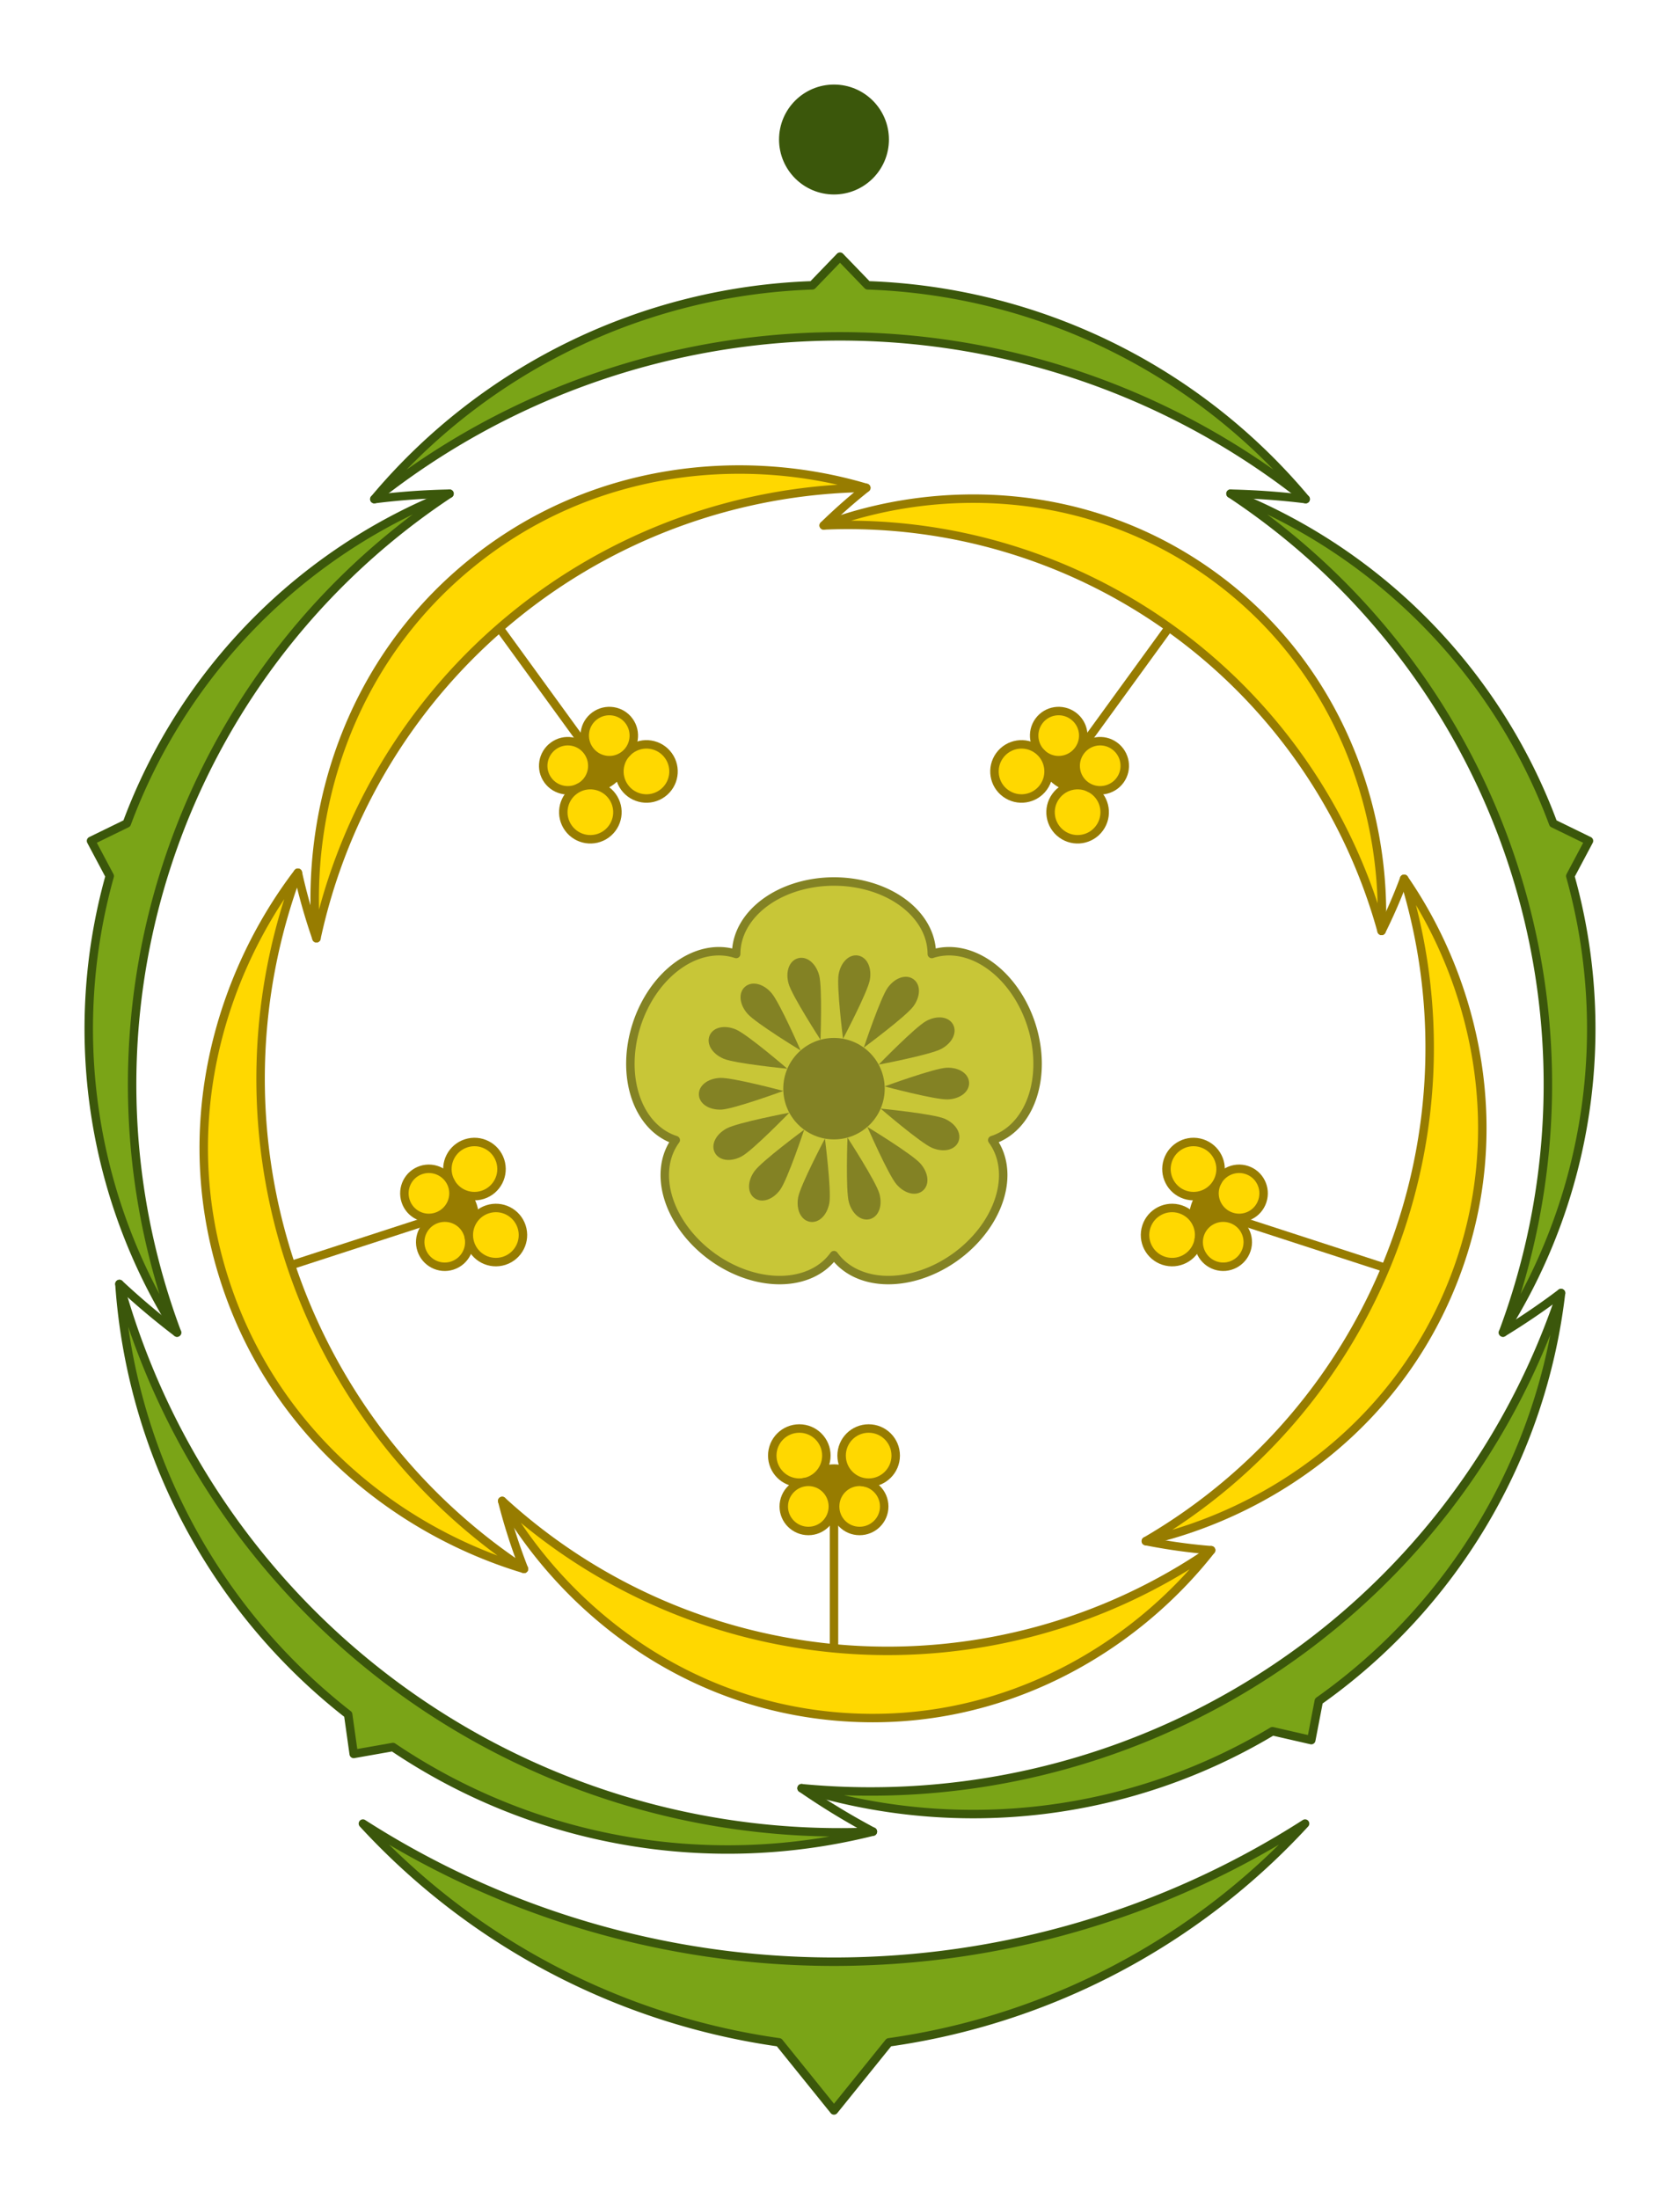 <?xml version="1.2" encoding="UTF-8" standalone="no"?>
<svg
   xmlns:dc="http://purl.org/dc/elements/1.2/"
   xmlns:cc="http://creativecommons.org/ns#"
   xmlns:rdf="http://www.w3.org/1999/02/22-rdf-syntax-ns#"
   xmlns:svg="http://www.w3.org/2000/svg"
   xmlns="http://www.w3.org/2000/svg"
   xmlns:xlink="http://www.w3.org/1999/xlink"
   xmlns:sodipodi="http://sodipodi.sourceforge.net/DTD/sodipodi-0.dtd"
   xmlns:inkscape="http://www.inkscape.org/namespaces/inkscape"
   height="520.176"
   width="397.527"
   version="1.2"
   id="svg266"
   sodipodi:docname="Primula veris floral diagram.svg"
   inkscape:version="1.0.2 (e86c870879, 2021-01-15, custom)">
  <defs
     id="defs270" />
  <sodipodi:namedview
     pagecolor="#ffffff"
     bordercolor="#666666"
     borderopacity="1"
     objecttolerance="10"
     gridtolerance="10"
     guidetolerance="10"
     inkscape:pageopacity="0"
     inkscape:pageshadow="2"
     inkscape:window-width="1920"
     inkscape:window-height="1017"
     id="namedview268"
     showgrid="false"
     lock-margins="true"
     fit-margin-top="20"
     fit-margin-left="20"
     fit-margin-right="20"
     fit-margin-bottom="20"
     inkscape:zoom="0.61916667"
     inkscape:cx="52.419465"
     inkscape:cy="151.80766"
     inkscape:window-x="-8"
     inkscape:window-y="32"
     inkscape:window-maximized="1"
     inkscape:current-layer="vrstva" />
  <!-- květní diagram vygenerovaný webovou aplikací od Tomáše Keberta, která byla vytvořena v rámci bakalářské práce na Pedagogické fakultě Univerzity Karlovy -->
  <!-- floral diagram generated by a web application made by Tomáš Kebert, which was created as a part of bachelor thesis on the Faculty of Pedagogy, Charles University in Prague -->
  <!-- https://sites.google.com/site/kvetnidiagramy/ -->
  <g
     id="vrstva"
     inkscape:groupmode="layer"
     transform="translate(-102.659,-42.5)">
    <!-- <circle cx="300" cy="300" r="150" style="fill: grey;" /> -->
    <!-- nadpisy klonovaných součástí -->
    <defs
       id="defs37">
      <pattern
         id="srafovani_pestik"
         height="7"
         width="10"
         patternUnits="userSpaceOnUse">
        <rect
           height="10"
           width="10"
           y="0"
           x="0"
           style="fill: ;"
           id="rect32" />
        <rect
           height="2"
           width="10"
           y="0"
           x="0"
           style="fill: #c8c637;"
           id="rect34" />
      </pattern>
    </defs>
    <g
       transform="translate(1.423,-1.022)"
       id="g52">
      <path
         d="M 189.815,161.578 A 141.538,141.538 0 0 1 293.455,111.011 L 300,104.233 306.545,111.011 A 141.538,141.538 0 0 1 410.185,161.578 176.922,176.922 0 0 0 189.815,161.578 Z"
         style="fill:#7aa417;stroke:#3b570b;stroke-width:2;stroke-linecap:round;stroke-linejoin:round"
         id="path39" />
      <path
         d="M 392.401,160.292 A 134,134 0 0 1 468.756,238.286 L 477.224,242.416 472.801,250.736 A 134,134 0 0 1 456.872,358.714 167.5,167.5 0 0 0 392.401,160.292 Z"
         style="fill:#7aa417;stroke:#3b570b;stroke-width:2;stroke-linecap:round;stroke-linejoin:round"
         id="path41" />
      <path
         d="M 470.614,349.366 A 137.769,137.769 0 0 1 413.295,445.857 L 411.512,455.109 402.328,453.005 A 137.769,137.769 0 0 1 290.909,466.486 172.211,172.211 0 0 0 470.614,349.366 Z"
         style="fill:#7aa417;stroke:#3b570b;stroke-width:2;stroke-linecap:round;stroke-linejoin:round"
         id="path43" />
      <path
         d="M 307.779,476.751 A 141.538,141.538 0 0 1 194.21,456.743 L 184.931,458.379 183.62,449.048 A 141.538,141.538 0 0 1 129.496,347.221 176.922,176.922 0 0 0 307.779,476.751 Z"
         style="fill:#7aa417;stroke:#3b570b;stroke-width:2;stroke-linecap:round;stroke-linejoin:round"
         id="path45" />
      <path
         d="M 143.128,358.714 A 134,134 0 0 1 127.199,250.736 L 122.776,242.416 131.244,238.286 A 134,134 0 0 1 207.599,160.292 167.5,167.5 0 0 0 143.128,358.714 Z"
         style="fill:#7aa417;stroke:#3b570b;stroke-width:2;stroke-linecap:round;stroke-linejoin:round"
         id="path47" />
      <path
         d=""
         style="fill:#7aa417;stroke:#3b570b;stroke-width:2;stroke-linecap:round;stroke-linejoin:round"
         id="path49" />
      <path
         id="spojeni"
         d="M 410.185,161.578 A 176.922,176.922 0 0 0 392.401,160.292 M 456.872,358.714 A 167.5,167.5 0 0 0 470.614,349.366 M 290.909,466.486 A 172.211,172.211 0 0 0 307.779,476.751 M 129.496,347.221 A 176.922,176.922 0 0 0 143.128,358.714 M 207.599,160.292 A 167.5,167.5 0 0 0 189.815,161.578"
         style="fill:none;stroke:#3b570b;stroke-width:2;stroke-linecap:round;stroke-linejoin:round" />
    </g>
    <g
       transform="translate(3.327,-2.35)"
       id="g73">
      <path
         d="M 294.24,169.131 C 321.018,159.122 356.725,159.495 386.412,181.064 416.099,202.633 427.487,236.477 426.243,265.037 A 130.996,130.996 0 0 0 294.24,169.131 Z"
         style="fill:#ffd800;stroke:#977c00;stroke-width:2;stroke-linecap:round;stroke-linejoin:round"
         id="path54" />
      <path
         d="M 431.582,252.713 C 448.209,276.831 457.06,312.308 443.315,347.539 429.57,382.77 399.033,402.881 370.467,409.367 A 135,135 0 0 0 431.582,252.713 Z"
         style="fill:#ffd800;stroke:#977c00;stroke-width:2;stroke-linecap:round;stroke-linejoin:round"
         id="path56" />
      <path
         d="M 385.911,411.522 C 367.844,434.58 336.616,453.601 298.89,450.979 261.164,448.358 232.866,425.201 218.162,399.865 A 135,135 0 0 0 385.911,411.522 Z"
         style="fill:#ffd800;stroke:#977c00;stroke-width:2;stroke-linecap:round;stroke-linejoin:round"
         id="path58" />
      <path
         d="M 223.319,415.941 C 194.578,407.332 164.598,384.937 152.565,347.905 140.532,310.872 151.624,275.132 169.815,251.274 A 139.004,139.004 0 0 0 223.319,415.941 Z"
         style="fill:#ffd800;stroke:#977c00;stroke-width:2;stroke-linecap:round;stroke-linejoin:round"
         id="path60" />
      <path
         d="M 174.211,266.778 C 171.552,237.606 181.242,202.349 210.501,178.39 239.76,154.431 276.236,151.885 304.311,160.245 A 135,135 0 0 0 174.211,266.778 Z"
         style="fill:#ffd800;stroke:#977c00;stroke-width:2;stroke-linecap:round;stroke-linejoin:round"
         id="path62" />
      <path
         d=""
         style="fill:#ffd800;stroke:#977c00;stroke-width:2;stroke-linecap:round;stroke-linejoin:round"
         id="path64" />
      <path
         id="path66"
         d="M 426.243,265.037 A 130.996,130.996 0 0 0 431.582,252.713 M 370.467,409.367 A 135,135 0 0 0 385.911,411.522 M 218.162,399.865 A 135,135 0 0 0 223.319,415.941 M 169.815,251.274 A 139.004,139.004 0 0 0 174.211,266.778 M 304.311,160.245 A 135,135 0 0 0 294.24,169.131"
         style="fill:none;stroke:#977c00;stroke-width:2;stroke-linecap:round;stroke-linejoin:round" />
      <defs
         id="defs71">
        <clipPath
           id="orezspojeni">
          <path
             d="M 294.24,169.131 A 130.996,130.996 0 0 1 426.243,265.037 130.996,130.996 0 0 1 431.582,252.713 135,135 0 0 1 370.467,409.367 135,135 0 0 1 385.911,411.522 135,135 0 0 1 218.162,399.865 135,135 0 0 1 223.319,415.941 139.004,139.004 0 0 1 169.815,251.274 139.004,139.004 0 0 1 174.211,266.778 135,135 0 0 1 304.311,160.245 135,135 0 0 1 294.24,169.131 Z"
             transform="translate(3.327,-2.35)"
             id="path68" />
        </clipPath>
      </defs>
    </g>
    <!-- PESTÍK -->
    <defs
       id="defs87">
      <pattern
         id="tecky"
         width="12"
         height="12"
         patternUnits="userSpaceOnUse"
         patternTransform="scale(0.65)">
        <rect
           x="0"
           y="0"
           width="12"
           height="12"
           fill="#e4ed2f"
           id="rect75" />
        <circle
           id="kruh"
           cx="0"
           cy="0"
           r="1.75"
           fill="#848a16" />
        <use
           xlink:href="#kruh"
           x="6"
           y="6"
           id="use78" />
        <use
           xlink:href="#kruh"
           x="0"
           y="12"
           id="use80" />
        <use
           xlink:href="#kruh"
           x="12"
           y="0"
           id="use82" />
        <use
           xlink:href="#kruh"
           x="12"
           y="12"
           id="use84" />
      </pattern>
    </defs>
    <g
       transform="rotate(-90,165,-315)"
       id="g92">
      <g
         id="nektariumkal">
        <circle
           cx="0"
           cy="0"
           style="fill:#e4ed2f;stroke:#848a16;stroke-width:2"
           id="ellipse89"
           r="10" />
      </g>
    </g>
    <g
       transform="rotate(-90,205,-355)"
       id="g97">
      <g
         id="nektarium">
        <circle
           cx="0"
           cy="0"
           style="fill:#e4ed2f;stroke:#848a16;stroke-width:2"
           id="ellipse94"
           r="10" />
      </g>
    </g>
    <g
       transform="rotate(-90,5,-155)"
       id="g110">
      <g
         id="tycinky"
         transform="scale(1.2)">
        <path
           d="M -0.959,-5.719 C -3.167,-5.719 -4.953,-3.154 -4.953,0 -4.953,3.154 -3.167,5.719 -0.959,5.719 1.25,5.719 3.036,3.154 3.036,0 3.036,-3.154 1.25,-5.719 -0.959,-5.719 Z"
           style="fill:#977c00"
           id="path99" />
        <path
           d="M 4.761,-12.172 C 1.812,-12.172 -0.575,-9.786 -0.575,-6.837 -0.575,-3.888 1.812,-1.502 4.761,-1.502 7.711,-1.502 10.098,-3.888 10.098,-6.837 10.098,-9.786 7.711,-12.172 4.761,-12.172 Z"
           style="fill:#ffd800;stroke:#977c00;stroke-width:1.667;stroke-linejoin:round"
           id="path101" />
        <path
           d="M -5.273,-9.904 C -7.949,-9.904 -10.098,-7.723 -10.098,-5.048 -10.098,-2.373 -7.949,-0.224 -5.273,-0.224 -2.597,-0.224 -0.415,-2.373 -0.415,-5.048 -0.415,-7.723 -2.597,-9.904 -5.273,-9.904 Z"
           style="fill:#ffd800;stroke:#977c00;stroke-width:1.667;stroke-linejoin:round"
           id="path103" />
        <path
           d="M -5.273,0.224 C -7.949,0.224 -10.098,2.373 -10.098,5.048 -10.098,7.723 -7.949,9.904 -5.273,9.904 -2.597,9.904 -0.415,7.723 -0.415,5.048 -0.415,2.373 -2.597,0.224 -5.273,0.224 Z"
           style="fill:#ffd800;stroke:#977c00;stroke-width:1.667;stroke-linejoin:round"
           id="path105" />
        <path
           d="M 4.761,1.502 C 1.812,1.502 -0.575,3.888 -0.575,6.837 -0.575,9.786 1.812,12.172 4.761,12.172 7.711,12.172 10.098,9.786 10.098,6.837 10.098,3.888 7.711,1.502 4.761,1.502 Z"
           style="fill:#ffd800;stroke:#977c00;stroke-width:1.667;stroke-linejoin:round"
           id="path107" />
      </g>
    </g>
    <g
       transform="rotate(-90,45,-195)"
       id="g117">
      <g
         id="staminodium"
         transform="scale(1.2)">
        <path
           d="M 12,0 A 12,12 0 1 1 -12,0 12,12 0 1 1 12,0 Z"
           style="fill:#ffd800;stroke:#977c00;stroke-width:1.667;stroke-linejoin:round"
           id="path112" />
        <circle
           cx="0"
           cy="0"
           r="4.5"
           style="fill:#977c00"
           id="circle114" />
      </g>
    </g>
    <g
       transform="rotate(-90,85,-235)"
       id="g124">
      <g
         id="staminek"
         transform="scale(1.2)">
        <path
           d="M 12,0 A 12,12 0 1 1 -12,0 12,12 0 1 1 12,0 Z"
           style="fill:#e4ed2f;stroke:#848a16;stroke-width:1.667;stroke-linejoin:round"
           id="path119" />
        <circle
           cx="0"
           cy="0"
           r="4.5"
           style="fill:#848a16"
           id="circle121" />
      </g>
    </g>
    <g
       transform="rotate(-90,125,-275)"
       id="g129">
      <g
         id="tycvyn"
         transform="scale(1.2)"
         style="fill:#977c00;stroke:none;stroke-width:1.667;stroke-linecap:round;stroke-linejoin:round">
        <path
           transform="translate(-75,-75)"
           d="M 86,75 77.967,76.713 80.5,84.526 75,78.427 69.5,84.526 72.033,76.713 64,75 72.033,73.287 69.5,65.474 75,71.573 80.5,65.474 77.967,73.287 Z"
           id="path126" />
      </g>
    </g>
    <g
       clip-path="url(#orezspojeni)"
       id="g151">
      <line
         x1="354.37"
         y1="225.166"
         x2="476.336"
         y2="57.295"
         style="stroke:#977c00;stroke-width:2;stroke-linecap:round"
         id="line131" />
      <use
         xlink:href="#tycinky"
         x="354.37"
         y="225.166"
         transform="rotate(126,354.37,225.166)"
         id="use133"
         width="100%"
         height="100%" />
      <line
         x1="387.973"
         y1="328.584"
         x2="585.317"
         y2="392.705"
         style="stroke:#977c00;stroke-width:2;stroke-linecap:round"
         id="line135" />
      <use
         xlink:href="#tycinky"
         x="387.973"
         y="328.584"
         transform="rotate(-162,387.973,328.584)"
         id="use137"
         width="100%"
         height="100%" />
      <line
         x1="300"
         y1="392.5"
         x2="300"
         y2="600"
         style="stroke:#977c00;stroke-width:2;stroke-linecap:round"
         id="line139" />
      <use
         xlink:href="#tycinky"
         x="300"
         y="392.5"
         transform="rotate(-90,300,392.5)"
         id="use141"
         width="100%"
         height="100%" />
      <line
         x1="212.027"
         y1="328.584"
         x2="14.683"
         y2="392.705"
         style="stroke:#977c00;stroke-width:2;stroke-linecap:round"
         id="line143" />
      <use
         xlink:href="#tycinky"
         x="212.027"
         y="328.584"
         transform="rotate(-18,212.027,328.584)"
         id="use145"
         width="100%"
         height="100%" />
      <line
         x1="245.63"
         y1="225.166"
         x2="123.664"
         y2="57.295"
         style="stroke:#977c00;stroke-width:2;stroke-linecap:round"
         id="line147" />
      <use
         xlink:href="#tycinky"
         x="245.63"
         y="225.166"
         transform="rotate(54,245.63,225.166)"
         id="use149"
         width="100%"
         height="100%" />
    </g>
    <!-- VAJÍČKA II -->
    <g
       transform="rotate(-90,-35,-115)"
       id="g156">
      <g
         id="vajicko">
        <path
           d="M 14.815,-3.75 C 11.852,-3.75 0,0 0,0 0,0 11.852,3.75 14.815,3.75 17.778,3.75 20,2.133 20,0 20,-2.133 17.778,-3.75 14.815,-3.75 Z"
           style="fill:#838224"
           id="path153" />
      </g>
    </g>
    <g
       transform="translate(-240,-200)"
       id="g161">
      <g
         id="vajickootoc"
         transform="scale(1,-1)">
        <use
           xlink:href="#vajicko"
           x="0"
           y="0"
           id="use158"
           width="100%"
           height="100%" />
      </g>
    </g>
    <g
       transform="translate(-240,-200)"
       id="g192">
      <g
         id="vajicka">
        <use
           xlink:href="#vajicko"
           x="-19.713"
           y="-9.193"
           transform="rotate(-130,-19.713,-9.193)"
           id="use163"
           width="100%"
           height="100%" />
        <use
           xlink:href="#vajicko"
           x="-16.104"
           y="-11.276"
           transform="rotate(-110,-16.104,-11.276)"
           id="use165"
           width="100%"
           height="100%" />
        <use
           xlink:href="#vajicko"
           x="-12"
           y="-12"
           transform="rotate(-90,-12,-12)"
           id="use167"
           width="100%"
           height="100%" />
        <use
           xlink:href="#vajicko"
           x="-7.896"
           y="-11.276"
           transform="rotate(-70,-7.896,-11.276)"
           id="use169"
           width="100%"
           height="100%" />
        <use
           xlink:href="#vajicko"
           x="-4.287"
           y="-9.193"
           transform="rotate(-50,-4.287,-9.193)"
           id="use171"
           width="100%"
           height="100%" />
        <use
           xlink:href="#vajicko"
           x="-1.608"
           y="-6"
           transform="rotate(-30,-1.608,-6)"
           id="use173"
           width="100%"
           height="100%" />
        <use
           xlink:href="#vajicko"
           x="-0.182"
           y="-2.084"
           transform="rotate(-10,-0.182,-2.084)"
           id="use175"
           width="100%"
           height="100%" />
        <use
           xlink:href="#vajickootoc"
           x="-0.182"
           y="2.084"
           transform="rotate(10,-0.182,2.084)"
           id="use177"
           width="100%"
           height="100%" />
        <use
           xlink:href="#vajickootoc"
           x="-1.608"
           y="6"
           transform="rotate(30,-1.608,6)"
           id="use179"
           width="100%"
           height="100%" />
        <use
           xlink:href="#vajickootoc"
           x="-4.287"
           y="9.193"
           transform="rotate(50,-4.287,9.193)"
           id="use181"
           width="100%"
           height="100%" />
        <use
           xlink:href="#vajickootoc"
           x="-7.896"
           y="11.276"
           transform="rotate(70,-7.896,11.276)"
           id="use183"
           width="100%"
           height="100%" />
        <use
           xlink:href="#vajickootoc"
           x="-12"
           y="12"
           transform="rotate(90,-12,12)"
           id="use185"
           width="100%"
           height="100%" />
        <use
           xlink:href="#vajickootoc"
           x="-16.104"
           y="11.276"
           transform="rotate(110,-16.104,11.276)"
           id="use187"
           width="100%"
           height="100%" />
        <use
           xlink:href="#vajickootoc"
           x="-19.713"
           y="9.193"
           transform="rotate(130,-19.713,9.193)"
           id="use189"
           width="100%"
           height="100%" />
      </g>
    </g>
    <g
       transform="rotate(-90,-75,-75)"
       id="g207">
      <g
         id="pesnes">
        <path
           style="fill:#c8c637;stroke:none"
           d="M -13.469,0.5 C -17.134,0.5 -19.9,3.432 -18.031,6.906 -15.691,11.258 -7.404,14 0,14 11.046,14 20,7.732 20,0 20,-7.732 11.046,-14 0,-14 -7.404,-14 -15.691,-11.258 -18.031,-6.906 -19.9,-3.432 -17.134,-0.5 -13.469,-0.5 Z"
           id="path194" />
        <path
           style="fill:none;stroke:none;stroke-width:6;stroke-linecap:round;stroke-linejoin:round"
           d="M -13.469,0.5 C -17.134,0.5 -19.9,3.432 -18.031,6.906 -15.691,11.258 -7.404,14 0,14 11.046,14 20,7.732 20,0 20,-7.732 11.046,-14 0,-14 -7.404,-14 -15.691,-11.258 -18.031,-6.906 -19.9,-3.432 -17.134,-0.5 -13.469,-0.5 Z"
           id="path196" />
        <path
           style="fill:none;stroke:#838224;stroke-width:2;stroke-linecap:round;stroke-linejoin:round"
           d="M -13.469,0.5 C -17.134,0.5 -19.9,3.432 -18.031,6.906 -15.691,11.258 -7.404,14 0,14 11.046,14 20,7.732 20,0 20,-7.732 11.046,-14 0,-14 -7.404,-14 -15.691,-11.258 -18.031,-6.906 -19.9,-3.432 -17.134,-0.5 -13.469,-0.5 Z"
           id="path198" />
        <use
           xlink:href="#vajicka"
           x="-7"
           y="0"
           id="use200"
           width="100%"
           height="100%" />
        <path
           style="fill:none;stroke:#838224;stroke-width:3;stroke-linecap:round"
           d="M -13,0 H -8"
           id="path202" />
        <path
           style="fill:none;stroke:#838224;stroke-width:3;stroke-linecap:round"
           d="M -6.867,-4.5 C -6.867,-4.5 -8,-1.547 -8,0 -8,1.547 -6.867,4.5 -6.867,4.5"
           id="path204" />
      </g>
    </g>
    <path
       d="M 300,339.376 A 17.144,23.145 126 1 1 262.551,312.168 17.144,23.145 -162 1 1 276.855,268.144 17.144,23.145 -90 1 1 323.145,268.144 17.144,23.145 -18 1 1 337.449,312.168 17.144,23.145 54 1 1 300,339.376 Z"
       style="fill:#c8c637;stroke:#838224;stroke-width:2;stroke-linejoin:round"
       id="path209" />
    <defs
       id="defs214">
      <clipPath
         clipPathUnits="userSpaceOnUse"
         id="orez">
        <path
           d="M 300,339.376 A 17.144,23.145 126 1 1 262.551,312.168 17.144,23.145 -162 1 1 276.855,268.144 17.144,23.145 -90 1 1 323.145,268.144 17.144,23.145 -18 1 1 337.449,312.168 17.144,23.145 54 1 1 300,339.376 Z"
           style="fill:#ffffff"
           id="path211" />
      </clipPath>
    </defs>
    <circle
       cx="300"
       cy="300"
       r="12"
       style="fill:#838224"
       id="circle216" />
    <g
       clip-path="url(#orez)"
       id="g218" />
    <g
       clip-path="url(#orez)"
       id="g248">
      <use
         xlink:href="#vajicko"
         x="292.947"
         y="309.708"
         transform="rotate(126,292.947,309.708)"
         id="use220"
         width="100%"
         height="100%" />
      <use
         xlink:href="#vajicko"
         x="289.433"
         y="305.686"
         transform="rotate(151.714,289.433,305.686)"
         id="use222"
         width="100%"
         height="100%" />
      <use
         xlink:href="#vajicko"
         x="288.012"
         y="300.538"
         transform="rotate(177.429,288.012,300.538)"
         id="use224"
         width="100%"
         height="100%" />
      <use
         xlink:href="#vajicko"
         x="288.966"
         y="295.284"
         transform="rotate(-156.857,288.966,295.284)"
         id="use226"
         width="100%"
         height="100%" />
      <use
         xlink:href="#vajicko"
         x="292.105"
         y="290.963"
         transform="rotate(-131.143,292.105,290.963)"
         id="use228"
         width="100%"
         height="100%" />
      <use
         xlink:href="#vajicko"
         x="296.808"
         y="288.432"
         transform="rotate(-105.429,296.808,288.432)"
         id="use230"
         width="100%"
         height="100%" />
      <use
         xlink:href="#vajicko"
         x="302.143"
         y="288.193"
         transform="rotate(-79.714,302.143,288.193)"
         id="use232"
         width="100%"
         height="100%" />
      <use
         xlink:href="#vajicko"
         x="307.053"
         y="290.292"
         transform="rotate(-54,307.053,290.292)"
         id="use234"
         width="100%"
         height="100%" />
      <use
         xlink:href="#vajicko"
         x="310.567"
         y="294.314"
         transform="rotate(-28.286,310.567,294.314)"
         id="use236"
         width="100%"
         height="100%" />
      <use
         xlink:href="#vajicko"
         x="311.988"
         y="299.462"
         transform="rotate(-2.571,311.988,299.462)"
         id="use238"
         width="100%"
         height="100%" />
      <use
         xlink:href="#vajicko"
         x="311.034"
         y="304.716"
         transform="rotate(23.143,311.034,304.716)"
         id="use240"
         width="100%"
         height="100%" />
      <use
         xlink:href="#vajicko"
         x="307.895"
         y="309.037"
         transform="rotate(48.857,307.895,309.037)"
         id="use242"
         width="100%"
         height="100%" />
      <use
         xlink:href="#vajicko"
         x="303.192"
         y="311.568"
         transform="rotate(74.571,303.192,311.568)"
         id="use244"
         width="100%"
         height="100%" />
      <use
         xlink:href="#vajicko"
         x="297.857"
         y="311.807"
         transform="rotate(100.286,297.857,311.807)"
         id="use246"
         width="100%"
         height="100%" />
    </g>
    <path
       d=""
       transform="rotate(90,-26.25,326.25)"
       style="fill:#838224;stroke:none"
       id="path250" />
    <path
       d=""
       transform="rotate(162,99.992,177.915)"
       style="fill:#838224;stroke:none"
       id="path252" />
    <path
       d=""
       transform="rotate(-126,200.179,60.196)"
       style="fill:#838224;stroke:none"
       id="path254" />
    <path
       d=""
       transform="rotate(-54,418.142,-195.91)"
       style="fill:#838224;stroke:none"
       id="path256" />
    <path
       d=""
       transform="rotate(18,-823.313,1262.799)"
       style="fill:#838224;stroke:none"
       id="path258" />
    <circle
       id="osa"
       cx="300"
       cy="75.5"
       r="12"
       style="fill:#3b570b;stroke:#3b570b;stroke-width:2" />
    <g
       id="g263">
      <path
         d="M 411.469,473.83 A 165.2,165.2 0 0 1 312.994,525.573 L 300,541.676 287.006,525.573 A 165.2,165.2 0 0 1 188.531,473.83 206.5,206.5 0 0 0 411.469,473.83 Z"
         style="fill:#7aa417;stroke:#3b570b;stroke-width:2;stroke-linecap:round;stroke-linejoin:round"
         id="path261" />
    </g>
  </g>
</svg>
